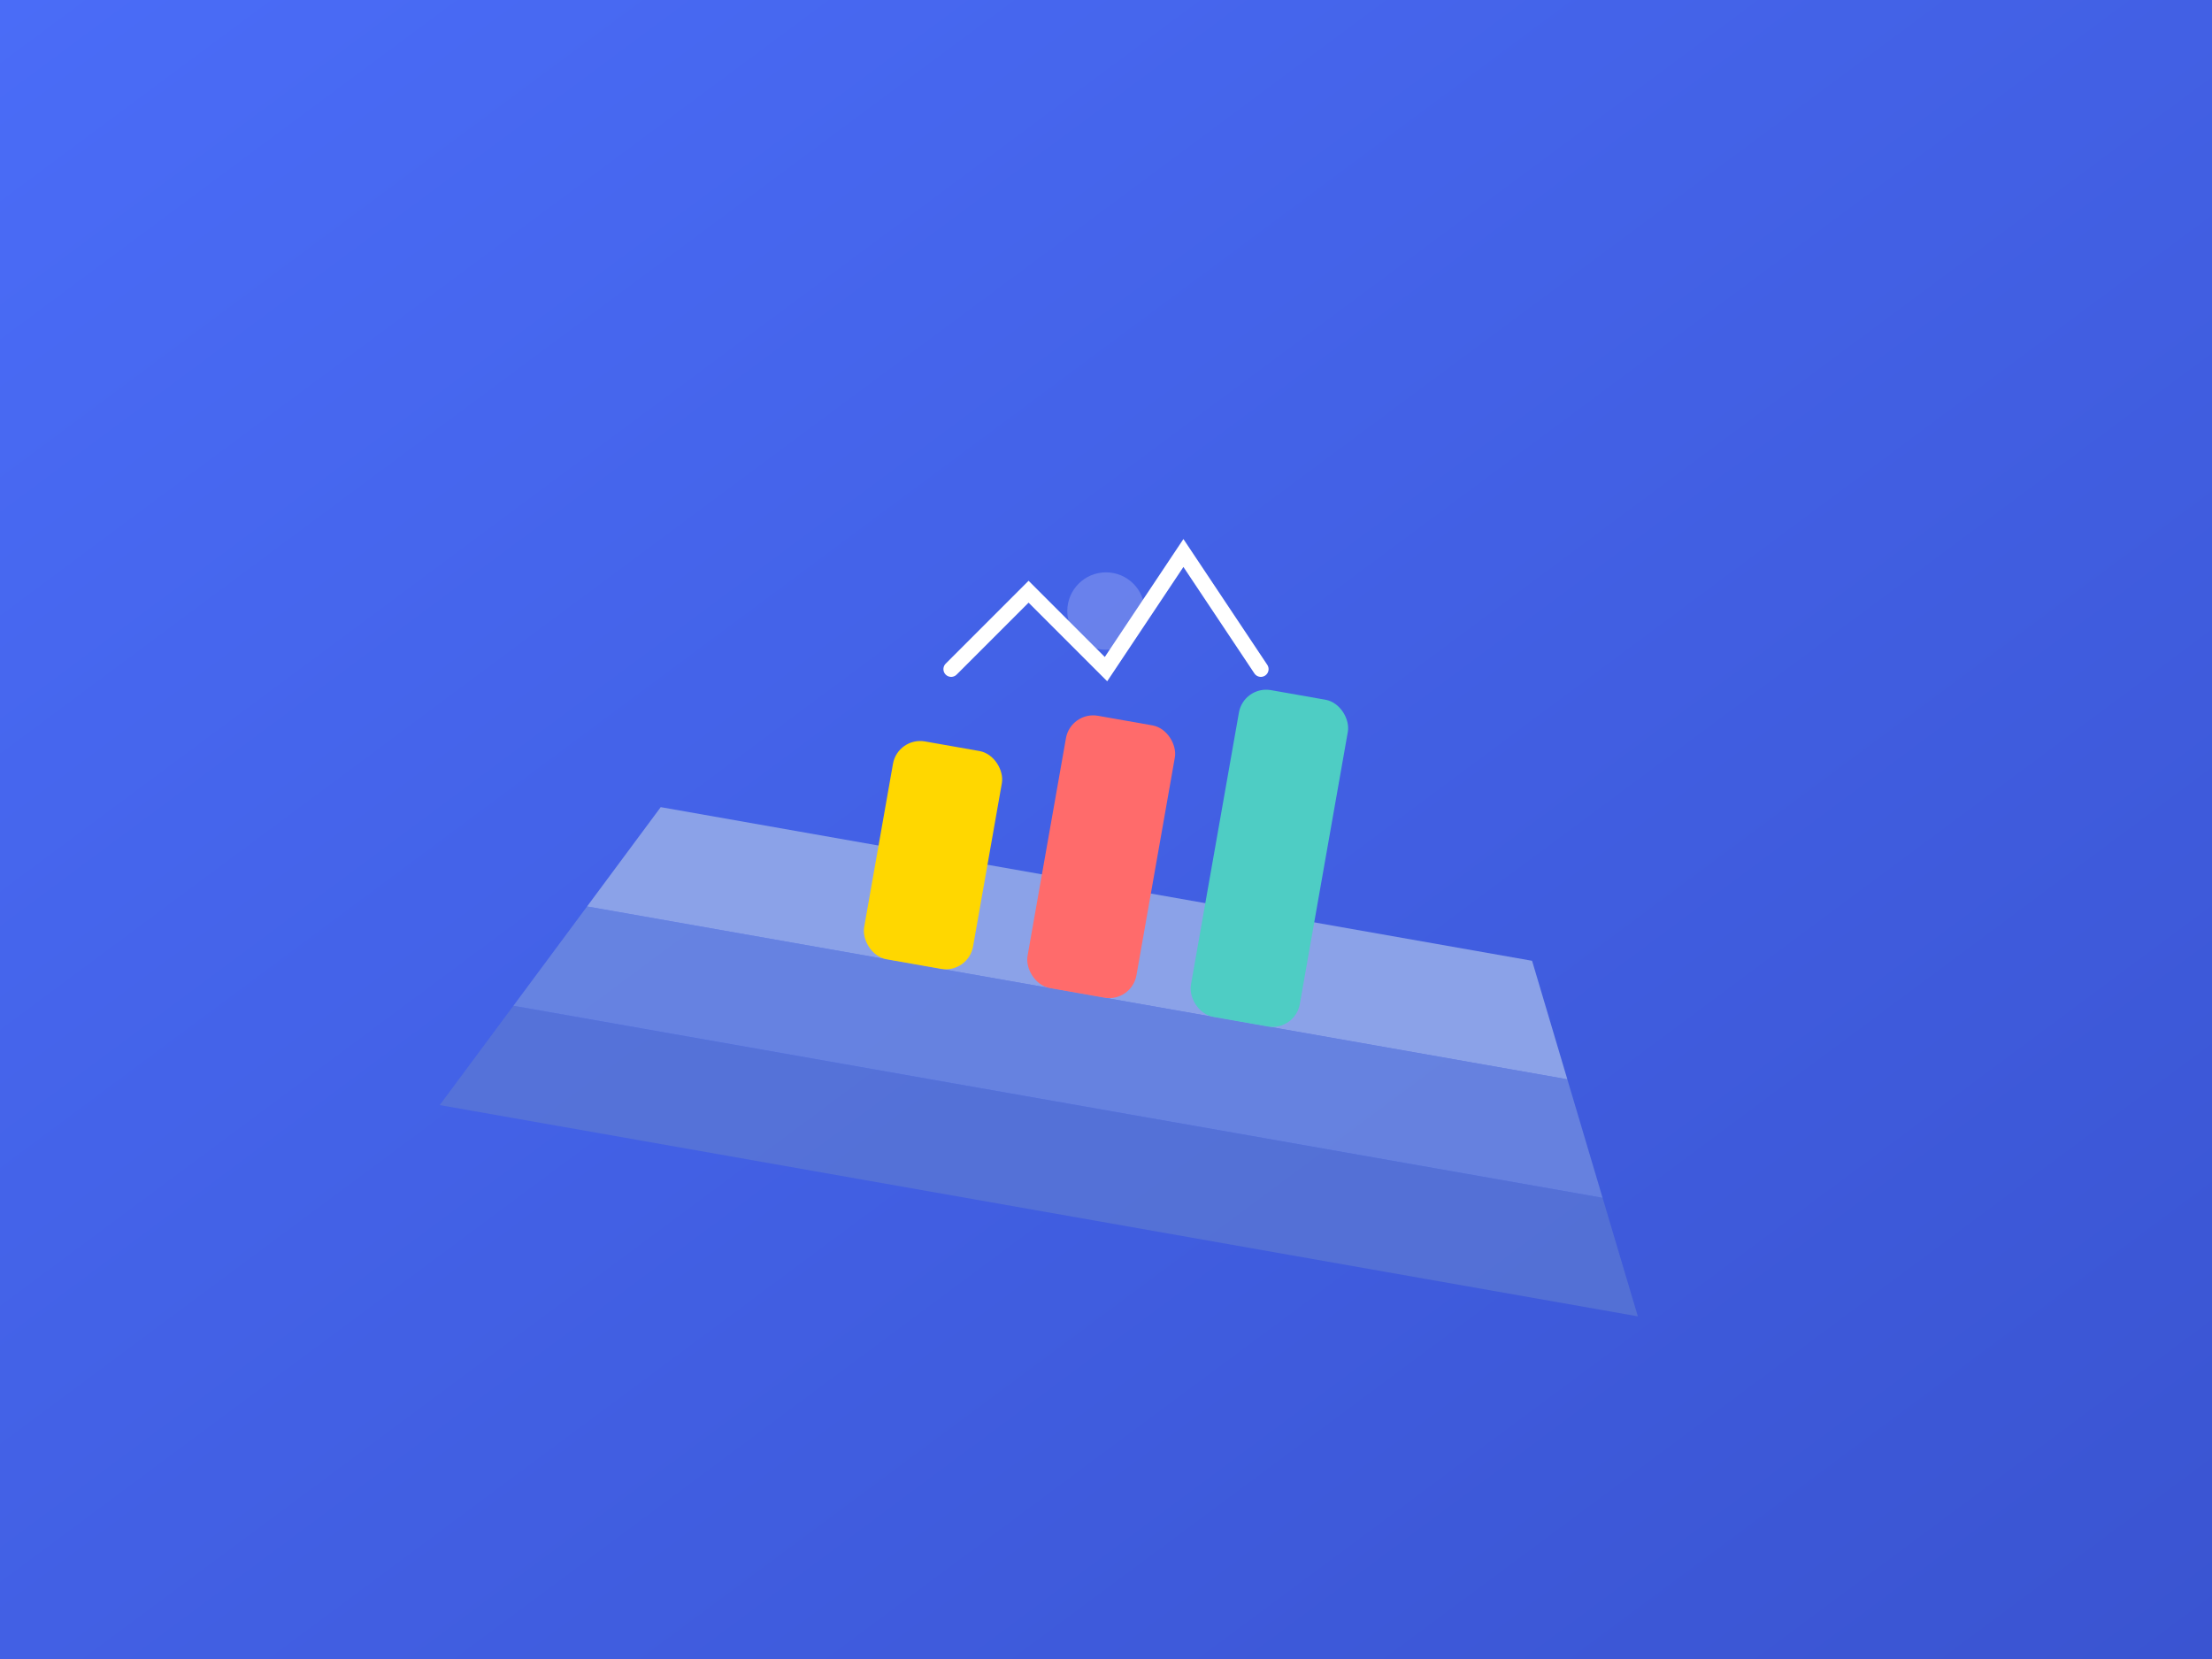 <svg xmlns="http://www.w3.org/2000/svg" viewBox="0 0 400 300">
  <rect x="0" y="0" width="400" height="300" fill="#333333" stroke="none"/>
  <!-- Background -->
  <defs>
    <linearGradient id="blueGradient" x1="0%" y1="0%" x2="100%" y2="100%">
      <stop offset="0%" style="stop-color:#4A6CF7;stop-opacity:1" />
      <stop offset="100%" style="stop-color:#3A54D1;stop-opacity:1" />
    </linearGradient>
  </defs>
  <rect width="400" height="300" fill="url(#blueGradient)"/>
  
  <!-- Stacked Layers with Perspective -->
  <g transform="translate(200, 150) rotate(10)">
    <!-- Bottom Layer -->
    <path d="M-100 50 L100 50 L110 70 L-110 70 Z" fill="#5D7AD4" opacity="0.7"/>
    
    <!-- Middle Layer -->
    <path d="M-90 30 L90 30 L100 50 L-100 50 Z" fill="#6F8BDF" opacity="0.8"/>
    
    <!-- Top Layer -->
    <path d="M-80 10 L80 10 L90 30 L-90 30 Z" fill="#8BA2E8"/>
    
    <!-- Graph/Progress Elements -->
    <g transform="translate(-40, 0)">
      <rect x="0" y="-10" width="20" height="40" fill="#FFD700" rx="5" ry="5"/>
      <rect x="30" y="-20" width="20" height="50" fill="#FF6B6B" rx="5" ry="5"/>
      <rect x="60" y="-30" width="20" height="60" fill="#4ECDC4" rx="5" ry="5"/>
    </g>
  </g>
  
  <!-- Progress/Upward Trend Symbol -->
  <g transform="translate(200, 100) scale(0.7)">
    <path d="M-40 30 L-20 10 L0 30 L20 0 L40 30" 
          fill="none" stroke="#FFFFFF" stroke-width="4" stroke-linecap="round"/>
    <circle cx="0" cy="15" r="10" fill="#FFFFFF" opacity="0.2"/>
  </g>
</svg>
